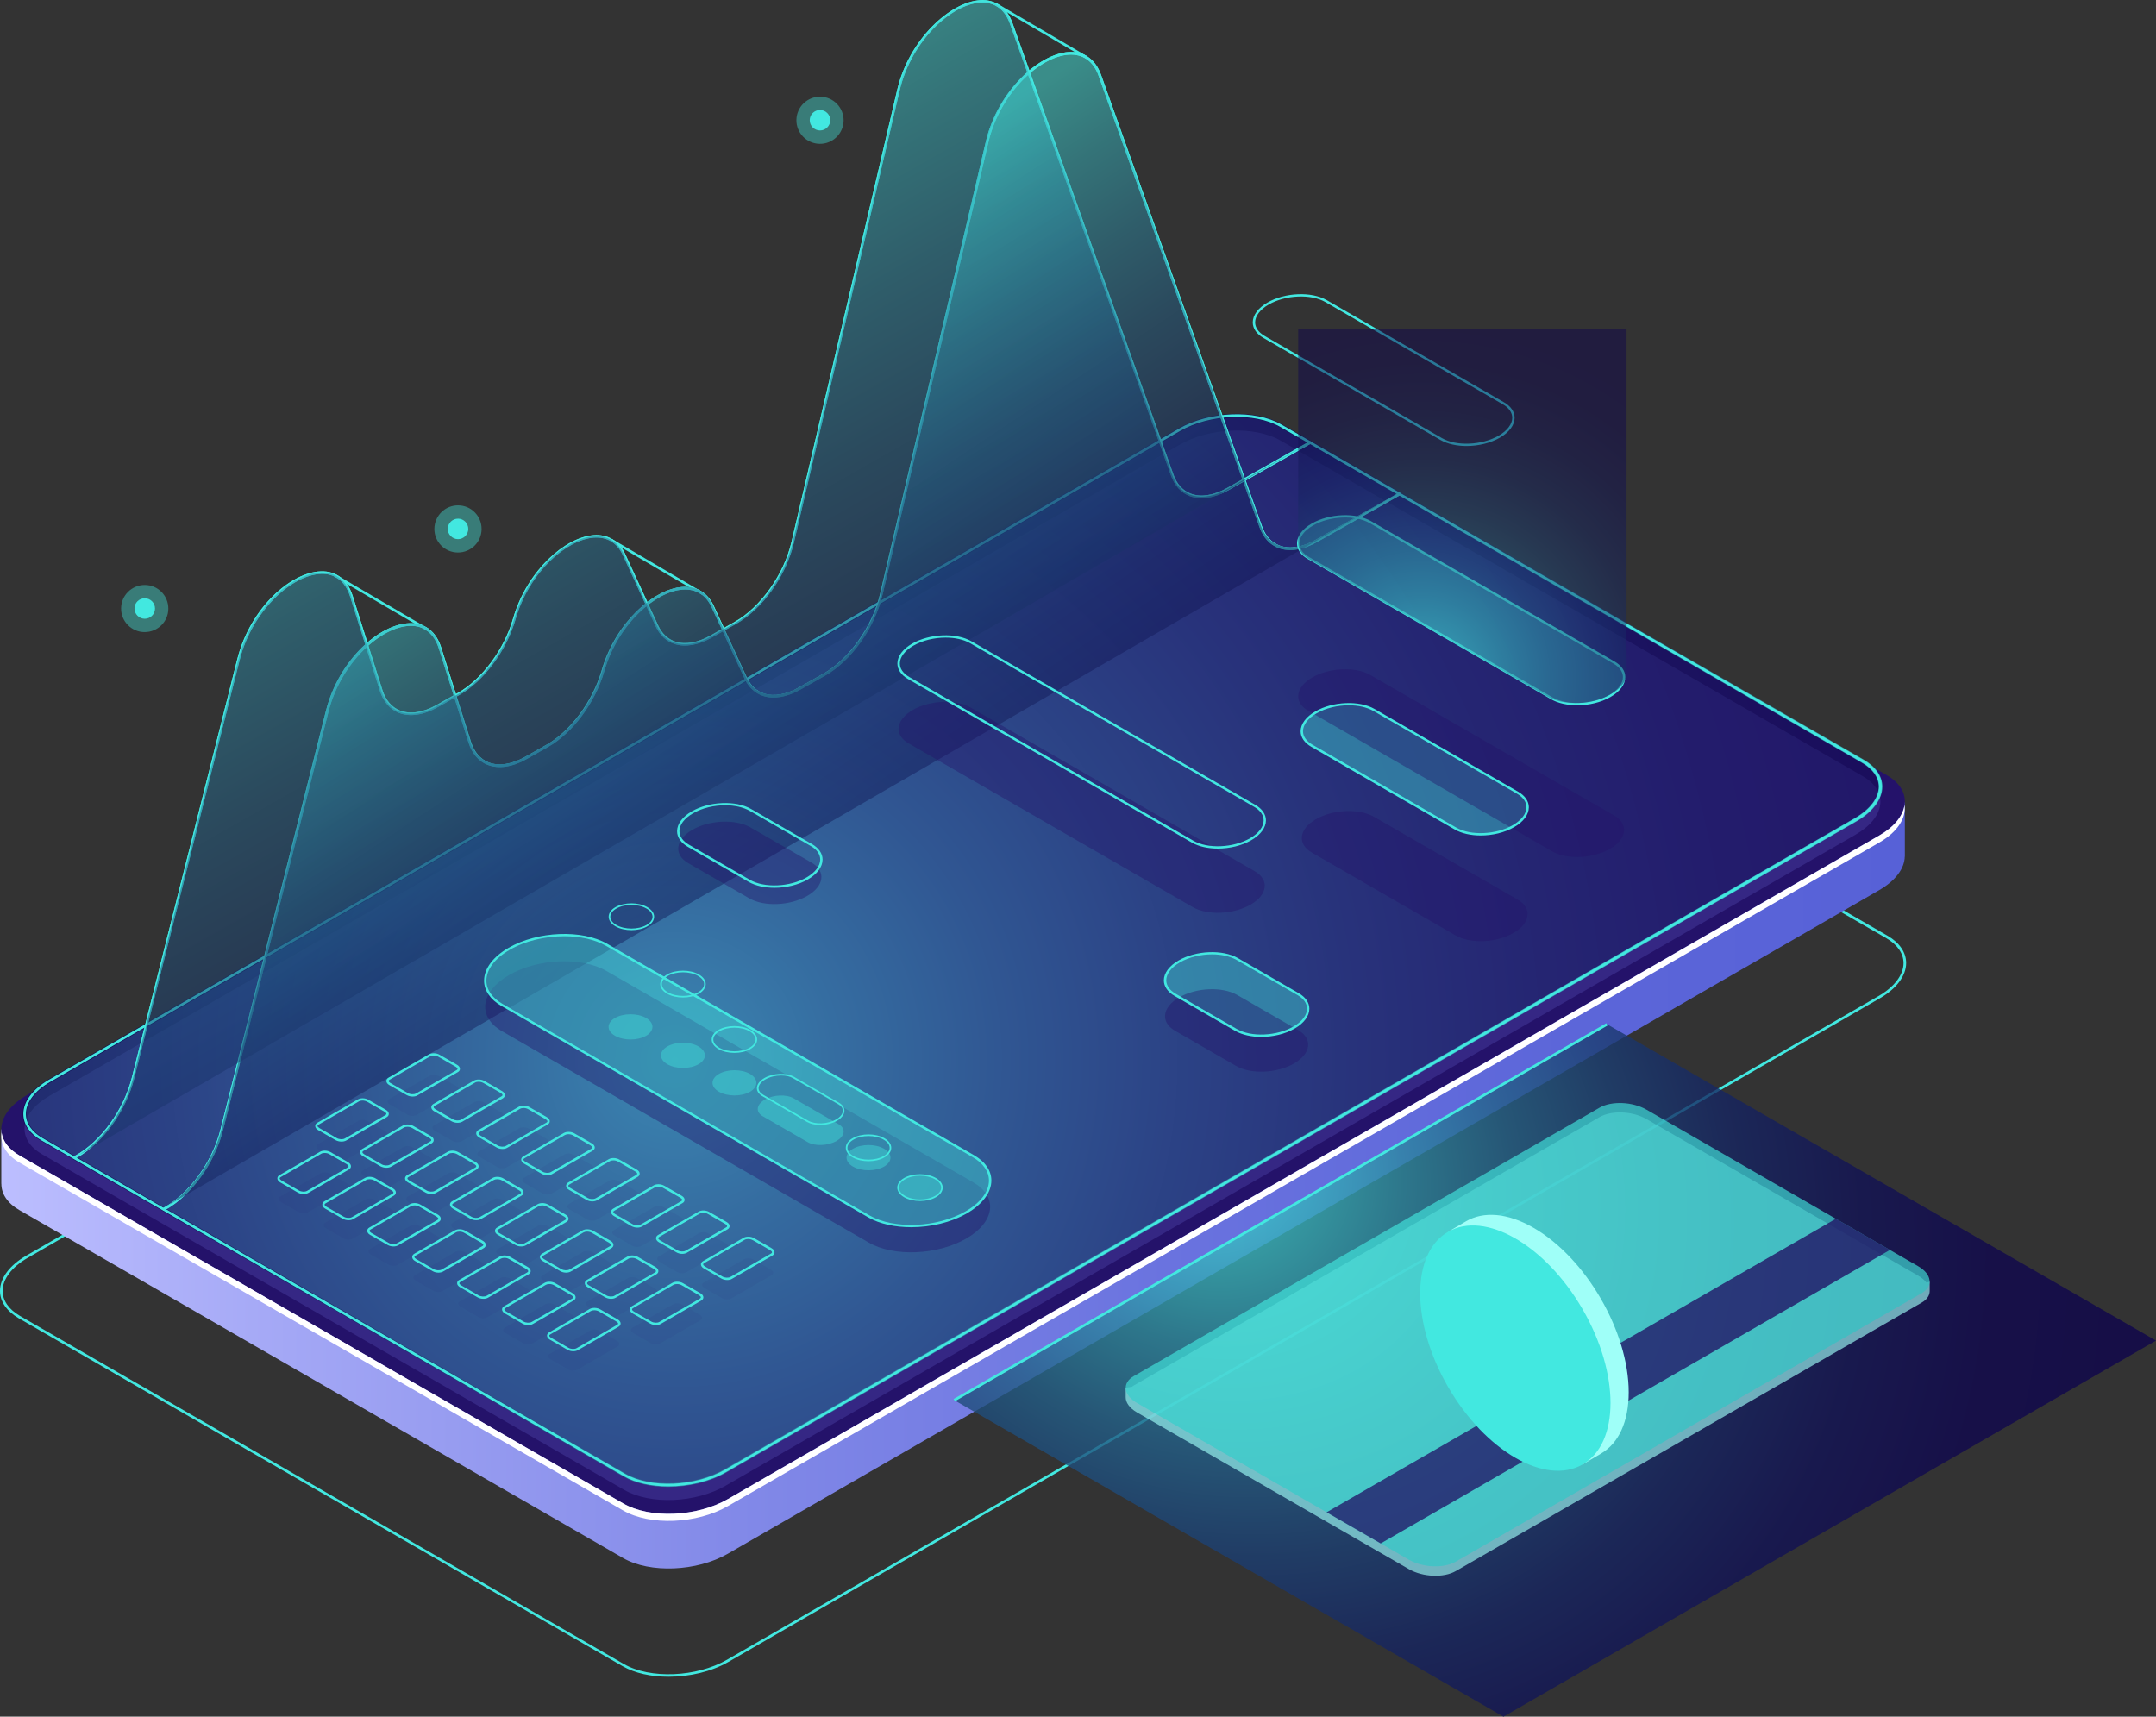 <svg width="373" height="297" viewBox="0 0 373 297" fill="none" xmlns="http://www.w3.org/2000/svg">
<rect x="0" y="0" width="373" height="297" fill="#333333" stroke="none"/>
<path d="M115.673 290.091C112.678 290.091 109.831 289.491 107.698 288.257L3.245 228.073C1.157 226.861 0 225.185 0 223.339C0 221.13 1.656 218.899 4.549 217.234L203.744 102.428C209.167 99.302 217.392 98.973 222.089 101.68L326.531 161.875C328.63 163.087 329.776 164.763 329.776 166.609C329.776 168.818 328.119 171.049 325.226 172.714L126.031 287.52C123.082 289.219 119.281 290.091 115.673 290.091ZM107.913 287.883C112.485 290.522 120.518 290.182 125.804 287.135L324.999 172.329C327.745 170.743 329.322 168.659 329.322 166.621C329.322 164.944 328.244 163.404 326.293 162.283L221.851 102.088C217.279 99.449 209.247 99.789 203.96 102.835L4.776 217.631C2.031 219.216 0.454 221.3 0.454 223.339C0.454 225.015 1.532 226.555 3.472 227.676L107.913 287.883Z" fill="#42E8E0"/>
<path d="M329.56 138.806L314.562 141.388L221.987 88.033C217.347 85.361 209.235 85.689 203.869 88.781L26.751 190.846L0.227 195.41V204.799H0.238C0.227 206.509 1.248 208.152 3.358 209.364L107.8 269.559C112.44 272.231 120.552 271.903 125.918 268.811L325.113 154.004C327.994 152.34 329.492 150.222 329.537 148.194H329.549V138.806H329.56Z" fill="url(#paint0_linear_900_1419)"/>
<path d="M107.8 260.113L3.358 199.907C-1.282 197.234 -0.703 192.557 4.663 189.465L203.858 74.658C209.224 71.566 217.336 71.226 221.976 73.91L326.418 134.106C331.058 136.778 330.479 141.456 325.113 144.548L125.929 259.354C120.563 262.446 112.451 262.786 107.8 260.113Z" fill="#24126A"/>
<path d="M325.124 144.548L125.929 259.354C120.563 262.446 112.451 262.786 107.811 260.102L3.358 199.907C1.497 198.831 0.488 197.438 0.284 195.954C-9.74685e-05 197.879 0.998 199.759 3.358 201.13L107.8 261.325C112.44 263.998 120.552 263.669 125.918 260.577L325.113 145.771C328.323 143.925 329.81 141.501 329.492 139.281C329.22 141.139 327.756 143.03 325.124 144.548Z" fill="white"/>
<path opacity="0.51" d="M108.015 257.78L7.283 199.703C2.791 197.11 3.358 192.591 8.543 189.601L204.039 76.957C209.224 73.967 217.075 73.639 221.567 76.232L322.288 134.298C326.781 136.892 326.213 141.411 321.029 144.401L125.532 257.044C120.359 260.045 112.508 260.362 108.015 257.78Z" fill="#453C9E"/>
<path opacity="0.5" d="M108.015 255.186L7.283 197.121C2.791 194.527 3.358 190.008 8.543 187.018L204.039 74.375C209.224 71.385 217.075 71.056 221.567 73.65L322.288 131.716C326.781 134.309 326.213 138.828 321.029 141.818L125.532 254.462C120.359 257.451 112.508 257.769 108.015 255.186Z" fill="url(#paint1_radial_900_1419)"/>
<path opacity="0.8" d="M115.628 257.248C112.712 257.248 109.933 256.659 107.857 255.469L7.125 197.392C5.06 196.203 3.925 194.55 3.925 192.726C3.925 190.552 5.548 188.366 8.384 186.735L203.881 74.091C209.156 71.056 217.165 70.728 221.738 73.367L322.458 131.433C324.523 132.622 325.657 134.275 325.657 136.099C325.657 138.273 324.035 140.459 321.199 142.101L125.702 254.733C122.832 256.398 119.134 257.248 115.628 257.248ZM108.174 254.903C112.576 257.44 120.291 257.112 125.385 254.178L320.893 141.535C323.513 140.017 325.022 138.047 325.022 136.099C325.022 134.513 324.001 133.063 322.152 131.987L221.431 73.922C217.029 71.385 209.315 71.713 204.221 74.647L8.713 187.29C6.092 188.796 4.583 190.778 4.583 192.726C4.583 194.312 5.604 195.773 7.454 196.837L108.174 254.903Z" fill="url(#paint2_linear_900_1419)"/>
<path d="M115.628 257.146C112.735 257.146 109.967 256.568 107.902 255.379L7.181 197.313C5.151 196.147 4.039 194.516 4.039 192.726C4.039 190.586 5.65 188.434 8.441 186.814L203.937 74.171C209.179 71.147 217.143 70.819 221.692 73.446L322.413 131.512C324.444 132.679 325.555 134.309 325.555 136.099C325.555 138.239 323.944 140.391 321.153 142.011L125.646 254.654C122.787 256.308 119.111 257.146 115.628 257.146ZM108.129 254.994C112.553 257.542 120.313 257.214 125.441 254.269L320.938 141.626C323.593 140.097 325.113 138.081 325.113 136.099C325.113 134.479 324.081 132.996 322.186 131.908L221.465 73.843C217.041 71.294 209.281 71.623 204.153 74.567L8.656 187.199C6.002 188.728 4.481 190.744 4.481 192.726C4.481 194.346 5.514 195.841 7.408 196.917L108.129 254.994Z" fill="#42E8E0"/>
<path d="M13.047 200.405C12.967 200.405 12.888 200.359 12.854 200.292C12.797 200.178 12.831 200.042 12.945 199.986C17.415 197.539 21.385 192.092 22.815 186.418L41.057 114.025C43.304 105.135 50.349 98.996 55.522 98.849C58.154 98.758 60.117 100.276 61.013 103.085L66.164 119.393C66.72 121.138 67.763 122.361 69.193 122.927C70.951 123.618 73.198 123.278 75.535 121.964L79.222 119.88C83.386 117.525 87.22 112.372 88.752 107.06C91.202 98.588 97.884 92.948 102.683 92.586C105.145 92.394 107.108 93.571 108.174 95.882L113.881 108.238C114.527 109.631 115.56 110.594 116.865 111.013C118.578 111.568 120.722 111.182 122.923 109.948L127.143 107.57C131.602 105.055 135.629 99.381 136.934 93.764L155.222 15.55C157.275 6.773 164.434 0.328 169.585 0.034C172.205 -0.125 174.202 1.291 175.166 3.987L203.018 82.121C203.597 83.763 204.652 84.896 206.036 85.417C207.783 86.062 210.007 85.711 212.298 84.42L226.536 76.379C226.65 76.323 226.786 76.357 226.843 76.47C226.899 76.583 226.865 76.719 226.752 76.776L212.514 84.817C210.109 86.176 207.749 86.538 205.877 85.847C204.357 85.281 203.223 84.047 202.587 82.28L174.724 4.111C173.828 1.586 172.035 0.328 169.596 0.453C164.616 0.736 157.661 7.033 155.653 15.618L137.365 93.832C136.004 99.653 131.976 105.316 127.359 107.932L123.138 110.31C120.835 111.613 118.555 112.009 116.717 111.42C115.288 110.956 114.164 109.914 113.461 108.408L107.755 96.052C106.756 93.888 105.009 92.847 102.706 93.016C98.066 93.368 91.565 98.883 89.183 107.173C87.617 112.598 83.703 117.853 79.438 120.254L75.75 122.338C73.3 123.72 70.906 124.071 69.023 123.335C67.457 122.723 66.323 121.398 65.721 119.518L60.571 103.209C59.731 100.57 57.973 99.2 55.522 99.291C50.61 99.438 43.644 105.565 41.477 114.138L23.235 186.531C21.782 192.318 17.721 197.879 13.149 200.382C13.126 200.393 13.092 200.405 13.047 200.405Z" fill="#42E8E0"/>
<path d="M28.385 209.386C28.306 209.386 28.226 209.341 28.192 209.273C28.136 209.16 28.169 209.024 28.283 208.967C32.753 206.521 36.724 201.073 38.153 195.399L56.385 122.995C58.631 114.105 65.676 107.966 70.849 107.819C73.493 107.728 75.455 109.246 76.34 112.055L81.491 128.363C82.047 130.108 83.091 131.331 84.52 131.897C86.278 132.588 88.525 132.248 90.862 130.934L94.549 128.85C98.713 126.495 102.547 121.342 104.079 116.03C106.529 107.559 113.211 101.918 118.01 101.556C120.484 101.363 122.435 102.541 123.501 104.852L129.208 117.208C129.855 118.601 130.887 119.564 132.192 119.983C133.905 120.538 136.049 120.153 138.25 118.918L142.47 116.54C146.929 114.025 150.956 108.351 152.261 102.734L170.549 24.52C172.602 15.743 179.761 9.298 184.912 9.004C185.036 8.993 185.161 8.993 185.286 8.993C187.737 8.993 189.574 10.386 190.493 12.957L218.345 91.091C218.924 92.734 219.979 93.866 221.363 94.387C223.11 95.032 225.334 94.681 227.625 93.39L241.988 85.281C242.09 85.225 242.238 85.259 242.295 85.372C242.351 85.485 242.317 85.621 242.204 85.678L227.841 93.787C225.436 95.146 223.076 95.508 221.204 94.817C219.684 94.251 218.55 93.017 217.914 91.25L190.062 13.115C189.166 10.59 187.385 9.332 184.934 9.457C179.954 9.74 172.999 16.037 170.991 24.622L152.703 102.824C151.342 108.646 147.314 114.309 142.697 116.925L138.477 119.303C136.174 120.606 133.893 121.002 132.067 120.413C130.637 119.949 129.503 118.907 128.811 117.4L123.104 105.044C122.106 102.881 120.359 101.839 118.056 102.009C113.416 102.36 106.915 107.876 104.533 116.166C102.967 121.591 99.053 126.846 94.787 129.247L91.1 131.331C88.65 132.712 86.256 133.064 84.373 132.327C82.807 131.716 81.672 130.391 81.071 128.511L75.921 112.202C75.081 109.563 73.323 108.181 70.872 108.283C65.96 108.431 58.994 114.558 56.827 123.131L38.584 195.524C37.132 201.311 33.071 206.872 28.498 209.375C28.465 209.375 28.419 209.386 28.385 209.386Z" fill="#42E8E0"/>
<path d="M187.941 10.136C187.907 10.136 187.861 10.125 187.827 10.102L172.364 1.042C172.262 0.974 172.217 0.838 172.285 0.736C172.353 0.634 172.489 0.589 172.591 0.657L188.054 9.717C188.156 9.785 188.202 9.921 188.134 10.023C188.1 10.102 188.02 10.136 187.941 10.136Z" fill="#42E8E0"/>
<path d="M121.539 102.926C121.505 102.926 121.459 102.915 121.425 102.892L105.78 93.707C105.678 93.639 105.633 93.503 105.701 93.401C105.769 93.299 105.905 93.266 106.007 93.322L121.652 102.507C121.754 102.575 121.8 102.711 121.732 102.813C121.697 102.881 121.618 102.926 121.539 102.926Z" fill="#42E8E0"/>
<path d="M74.083 109.223C74.049 109.223 74.003 109.212 73.969 109.189L57.666 99.653C57.564 99.597 57.519 99.449 57.587 99.347C57.655 99.246 57.791 99.2 57.893 99.268L74.196 108.804C74.298 108.861 74.344 109.008 74.275 109.11C74.242 109.178 74.162 109.223 74.083 109.223Z" fill="#42E8E0"/>
<path d="M13.047 200.405C12.967 200.405 12.888 200.359 12.854 200.292C12.797 200.178 12.831 200.042 12.945 199.986C17.415 197.539 21.385 192.092 22.815 186.418L41.057 114.025C43.304 105.135 50.349 98.996 55.522 98.849C58.154 98.758 60.117 100.276 61.013 103.085L66.164 119.393C66.72 121.138 67.763 122.361 69.193 122.927C70.951 123.618 73.198 123.278 75.535 121.964L79.222 119.88C83.386 117.525 87.22 112.372 88.752 107.06C91.202 98.588 97.884 92.948 102.683 92.586C105.145 92.394 107.108 93.571 108.174 95.882L113.881 108.238C114.527 109.631 115.56 110.594 116.865 111.013C118.578 111.568 120.722 111.182 122.923 109.948L127.143 107.57C131.602 105.055 135.629 99.381 136.934 93.764L155.222 15.55C157.275 6.773 164.434 0.328 169.585 0.034C172.205 -0.125 174.202 1.291 175.166 3.987L203.018 82.121C203.597 83.763 204.652 84.896 206.036 85.417C207.783 86.062 210.007 85.711 212.298 84.42L226.536 76.379C226.65 76.323 226.786 76.357 226.843 76.47C226.899 76.583 226.865 76.719 226.752 76.776L212.514 84.817C210.109 86.176 207.749 86.538 205.877 85.847C204.357 85.281 203.223 84.047 202.587 82.28L174.724 4.111C173.828 1.586 172.035 0.328 169.596 0.453C164.616 0.736 157.661 7.033 155.653 15.618L137.365 93.832C136.004 99.653 131.976 105.316 127.359 107.932L123.138 110.31C120.835 111.613 118.555 112.009 116.717 111.42C115.288 110.956 114.164 109.914 113.461 108.408L107.755 96.052C106.756 93.888 105.009 92.847 102.706 93.016C98.066 93.368 91.565 98.883 89.183 107.173C87.617 112.598 83.703 117.853 79.438 120.254L75.75 122.338C73.3 123.72 70.906 124.071 69.023 123.335C67.457 122.723 66.323 121.398 65.721 119.518L60.571 103.209C59.731 100.57 57.973 99.2 55.522 99.291C50.61 99.438 43.644 105.565 41.477 114.138L23.235 186.531C21.782 192.318 17.721 197.879 13.149 200.382C13.126 200.393 13.092 200.405 13.047 200.405Z" fill="#42E8E0"/>
<path d="M28.385 209.386C28.306 209.386 28.226 209.341 28.192 209.273C28.136 209.16 28.169 209.024 28.283 208.967C32.753 206.521 36.724 201.073 38.153 195.399L56.385 122.995C58.631 114.105 65.676 107.966 70.849 107.819C73.493 107.728 75.455 109.246 76.34 112.055L81.491 128.363C82.047 130.108 83.091 131.331 84.52 131.897C86.278 132.588 88.525 132.248 90.862 130.934L94.549 128.85C98.713 126.495 102.547 121.342 104.079 116.03C106.529 107.559 113.211 101.918 118.01 101.556C120.484 101.363 122.435 102.541 123.501 104.852L129.208 117.208C129.855 118.601 130.887 119.564 132.192 119.983C133.905 120.538 136.049 120.153 138.25 118.918L142.47 116.54C146.929 114.025 150.956 108.351 152.261 102.734L170.549 24.52C172.602 15.743 179.761 9.298 184.912 9.004C185.036 8.993 185.161 8.993 185.286 8.993C187.737 8.993 189.574 10.386 190.493 12.957L218.345 91.091C218.924 92.734 219.979 93.866 221.363 94.387C223.11 95.032 225.334 94.681 227.625 93.39L241.988 85.281C242.09 85.225 242.238 85.259 242.295 85.372C242.351 85.485 242.317 85.621 242.204 85.678L227.841 93.787C225.436 95.146 223.076 95.508 221.204 94.817C219.684 94.251 218.55 93.017 217.914 91.25L190.062 13.115C189.166 10.59 187.385 9.332 184.934 9.457C179.954 9.74 172.999 16.037 170.991 24.622L152.703 102.824C151.342 108.646 147.314 114.309 142.697 116.925L138.477 119.303C136.174 120.606 133.893 121.002 132.067 120.413C130.637 119.949 129.503 118.907 128.811 117.4L123.104 105.044C122.106 102.881 120.359 101.839 118.056 102.009C113.416 102.36 106.915 107.876 104.533 116.166C102.967 121.591 99.053 126.846 94.787 129.247L91.1 131.331C88.65 132.712 86.256 133.064 84.373 132.327C82.807 131.716 81.672 130.391 81.071 128.511L75.921 112.202C75.081 109.563 73.323 108.181 70.872 108.283C65.96 108.431 58.994 114.558 56.827 123.131L38.584 195.524C37.132 201.311 33.071 206.872 28.498 209.375C28.465 209.375 28.419 209.386 28.385 209.386Z" fill="#42E8E0"/>
<path opacity="0.5" d="M226.639 76.549L212.401 84.59C208.044 87.048 204.187 86.085 202.791 82.166L174.94 4.043C171.763 -4.881 158.365 3.047 155.426 15.572L137.138 93.787C135.799 99.506 131.772 105.18 127.234 107.739L123.014 110.118C118.918 112.428 115.231 111.726 113.654 108.306L107.947 95.95C104.408 88.294 92.337 95.372 88.956 107.094C87.402 112.496 83.567 117.649 79.313 120.05L75.626 122.134C71.156 124.66 67.23 123.573 65.926 119.439L60.775 103.13C57.871 93.922 44.438 101.443 41.25 114.059L23.03 186.463C21.601 192.148 17.551 197.709 13.058 200.178L226.639 76.549Z" fill="url(#paint3_linear_900_1419)"/>
<path opacity="0.5" d="M242.238 85.157L227.728 93.345C223.371 95.803 219.514 94.84 218.118 90.921L190.278 12.798C187.101 3.874 173.703 11.801 170.765 24.327L152.476 102.541C151.138 108.261 147.11 113.935 142.572 116.494L138.352 118.873C134.256 121.183 130.569 120.481 128.992 117.061L123.286 104.705C119.746 97.049 107.675 104.127 104.294 115.849C102.74 121.251 98.906 126.404 94.651 128.805L90.964 130.889C86.494 133.415 82.569 132.327 81.264 128.194L76.125 111.896C73.221 102.689 59.788 110.209 56.6 122.825L38.357 195.218C36.928 200.903 32.878 206.464 28.385 208.933L242.238 85.157Z" fill="url(#paint4_linear_900_1419)"/>
<path opacity="0.4" d="M75.149 91.476C75.126 93.73 76.942 95.576 79.199 95.587C81.457 95.61 83.306 93.798 83.317 91.544C83.34 89.29 81.525 87.444 79.267 87.433C77.021 87.41 75.172 89.222 75.149 91.476Z" fill="#42E8E0"/>
<path d="M77.463 91.487C77.452 92.461 78.246 93.266 79.222 93.277C80.198 93.288 81.003 92.495 81.014 91.521C81.026 90.547 80.232 89.743 79.256 89.732C78.269 89.732 77.475 90.513 77.463 91.487Z" fill="#42E8E0"/>
<path opacity="0.4" d="M145.923 21.275C146.182 19.038 144.575 17.015 142.334 16.757C140.093 16.499 138.067 18.103 137.809 20.34C137.55 22.577 139.157 24.599 141.397 24.858C143.638 25.116 145.664 23.512 145.923 21.275Z" fill="#42E8E0"/>
<path d="M140.088 20.783C140.076 21.757 140.871 22.561 141.846 22.572C142.822 22.584 143.627 21.791 143.639 20.817C143.65 19.843 142.856 19.039 141.88 19.027C140.893 19.027 140.099 19.809 140.088 20.783Z" fill="#42E8E0"/>
<path opacity="0.4" d="M20.954 105.248C20.931 107.502 22.747 109.348 25.004 109.359C27.262 109.37 29.111 107.57 29.123 105.316C29.145 103.062 27.33 101.216 25.072 101.205C22.815 101.193 20.965 102.994 20.954 105.248Z" fill="#42E8E0"/>
<path d="M23.269 105.259C23.257 106.233 24.051 107.037 25.027 107.049C26.003 107.06 26.808 106.267 26.82 105.293C26.831 104.319 26.037 103.515 25.061 103.504C24.074 103.504 23.269 104.285 23.269 105.259Z" fill="#42E8E0"/>
<path opacity="0.8" d="M260.106 297L165.126 242.264L278.02 177.199L373 231.935L260.106 297Z" fill="url(#paint5_radial_900_1419)"/>
<path d="M277.895 177.024L164.982 242.037L165.209 242.43L278.121 177.417L277.895 177.024Z" fill="#42E8E0"/>
<g opacity="0.4">
<g opacity="0.4">
<path opacity="0.4" d="M72.086 192.896L79.086 188.864C79.494 188.626 79.449 188.207 78.972 187.935L75.943 186.191C75.467 185.92 74.741 185.886 74.332 186.123L67.332 190.155C66.924 190.393 66.969 190.812 67.446 191.084L70.475 192.828C70.951 193.111 71.666 193.134 72.086 192.896Z" fill="#24126A"/>
<path opacity="0.4" d="M79.857 197.438L86.857 193.406C87.266 193.168 87.22 192.749 86.744 192.477L83.715 190.733C83.238 190.461 82.512 190.427 82.104 190.665L75.104 194.697C74.695 194.935 74.741 195.354 75.217 195.625L78.246 197.37C78.723 197.641 79.449 197.675 79.857 197.438Z" fill="#24126A"/>
<path opacity="0.4" d="M87.629 201.968L94.629 197.936C95.037 197.698 94.992 197.279 94.515 197.007L91.486 195.263C91.009 194.991 90.283 194.957 89.875 195.195L82.875 199.227C82.467 199.465 82.512 199.884 82.989 200.156L86.018 201.9C86.494 202.183 87.22 202.206 87.629 201.968Z" fill="#24126A"/>
<path opacity="0.4" d="M95.411 206.509L102.411 202.477C102.82 202.24 102.774 201.821 102.298 201.549L99.269 199.805C98.792 199.533 98.066 199.499 97.658 199.737L90.658 203.769C90.249 204.006 90.295 204.425 90.771 204.697L93.8 206.441C94.277 206.713 94.992 206.747 95.411 206.509Z" fill="#24126A"/>
<path opacity="0.4" d="M103.183 211.04L110.182 207.008C110.591 206.77 110.545 206.351 110.069 206.079L107.04 204.335C106.563 204.063 105.837 204.029 105.429 204.267L98.429 208.299C98.021 208.537 98.066 208.956 98.543 209.228L101.572 210.972C102.048 211.243 102.763 211.277 103.183 211.04Z" fill="#24126A"/>
<path opacity="0.4" d="M110.954 215.57L117.954 211.538C118.362 211.3 118.317 210.881 117.84 210.609L114.811 208.865C114.335 208.593 113.609 208.559 113.2 208.797L106.2 212.829C105.792 213.067 105.837 213.486 106.314 213.758L109.343 215.502C109.819 215.785 110.546 215.808 110.954 215.57Z" fill="#24126A"/>
<path opacity="0.4" d="M118.725 220.111L125.725 216.079C126.133 215.842 126.088 215.423 125.612 215.151L122.582 213.407C122.106 213.135 121.38 213.101 120.971 213.339L113.972 217.371C113.563 217.608 113.609 218.027 114.085 218.299L117.114 220.043C117.591 220.315 118.317 220.349 118.725 220.111Z" fill="#24126A"/>
<path opacity="0.4" d="M126.508 224.642L133.508 220.61C133.916 220.372 133.871 219.953 133.394 219.681L130.365 217.937C129.889 217.665 129.163 217.631 128.754 217.869L121.754 221.901C121.346 222.139 121.391 222.558 121.868 222.83L124.897 224.574C125.373 224.857 126.088 224.88 126.508 224.642Z" fill="#24126A"/>
</g>
<g opacity="0.4">
<path opacity="0.4" d="M59.777 200.688L66.776 196.656C67.185 196.418 67.14 195.999 66.663 195.727L63.634 193.983C63.157 193.712 62.431 193.678 62.023 193.915L55.023 197.947C54.615 198.185 54.66 198.604 55.137 198.876L58.166 200.62C58.631 200.892 59.357 200.926 59.777 200.688Z" fill="#24126A"/>
<path opacity="0.4" d="M67.548 205.218L74.548 201.186C74.956 200.949 74.911 200.53 74.434 200.258L71.405 198.514C70.929 198.242 70.203 198.208 69.794 198.446L62.794 202.478C62.386 202.715 62.431 203.134 62.908 203.406L65.937 205.15C66.413 205.434 67.128 205.456 67.548 205.218Z" fill="#24126A"/>
<path opacity="0.4" d="M75.319 209.76L82.319 205.728C82.728 205.49 82.682 205.071 82.206 204.799L79.177 203.055C78.7 202.783 77.974 202.749 77.566 202.987L70.566 207.019C70.157 207.257 70.203 207.676 70.679 207.948L73.708 209.692C74.185 209.964 74.911 209.998 75.319 209.76Z" fill="#24126A"/>
<path opacity="0.4" d="M83.091 214.29L90.091 210.258C90.499 210.02 90.454 209.601 89.977 209.33L86.948 207.585C86.472 207.314 85.745 207.28 85.337 207.517L78.337 211.549C77.929 211.787 77.974 212.206 78.451 212.478L81.48 214.222C81.956 214.505 82.682 214.528 83.091 214.29Z" fill="#24126A"/>
<path opacity="0.4" d="M90.873 218.832L97.873 214.8C98.281 214.562 98.236 214.143 97.76 213.871L94.731 212.127C94.254 211.855 93.528 211.821 93.12 212.059L86.12 216.091C85.711 216.329 85.757 216.748 86.233 217.019L89.262 218.764C89.739 219.035 90.454 219.069 90.873 218.832Z" fill="#24126A"/>
<path opacity="0.4" d="M98.645 223.362L105.644 219.33C106.053 219.092 106.007 218.673 105.531 218.401L102.502 216.657C102.025 216.385 101.299 216.351 100.891 216.589L93.891 220.621C93.483 220.859 93.528 221.278 94.004 221.55L97.034 223.294C97.51 223.566 98.225 223.6 98.645 223.362Z" fill="#24126A"/>
<path opacity="0.4" d="M106.416 227.892L113.416 223.86C113.824 223.622 113.779 223.203 113.302 222.931L110.273 221.187C109.797 220.915 109.071 220.881 108.662 221.119L101.662 225.151C101.254 225.389 101.299 225.808 101.776 226.08L104.805 227.824C105.281 228.107 106.007 228.13 106.416 227.892Z" fill="#24126A"/>
<path opacity="0.4" d="M114.187 232.434L121.187 228.402C121.595 228.164 121.55 227.745 121.074 227.473L118.045 225.729C117.568 225.457 116.842 225.423 116.434 225.661L109.434 229.693C109.025 229.931 109.071 230.35 109.547 230.622L112.576 232.366C113.053 232.638 113.779 232.671 114.187 232.434Z" fill="#24126A"/>
</g>
<g opacity="0.4">
<path opacity="0.4" d="M53.231 209.76L60.23 205.728C60.639 205.49 60.594 205.071 60.117 204.799L57.088 203.055C56.611 202.783 55.885 202.749 55.477 202.987L48.477 207.019C48.069 207.257 48.114 207.676 48.591 207.948L51.62 209.692C52.096 209.964 52.811 209.998 53.231 209.76Z" fill="#24126A"/>
<path opacity="0.4" d="M61.002 214.29L68.002 210.258C68.41 210.02 68.365 209.601 67.888 209.33L64.859 207.585C64.383 207.314 63.657 207.28 63.248 207.517L56.248 211.549C55.84 211.787 55.885 212.206 56.362 212.478L59.391 214.222C59.867 214.505 60.593 214.528 61.002 214.29Z" fill="#24126A"/>
<path opacity="0.4" d="M68.773 218.832L75.773 214.8C76.181 214.562 76.136 214.143 75.66 213.871L72.631 212.127C72.154 211.855 71.428 211.821 71.02 212.059L64.02 216.091C63.611 216.329 63.657 216.748 64.133 217.019L67.162 218.764C67.639 219.035 68.365 219.069 68.773 218.832Z" fill="#24126A"/>
<path opacity="0.4" d="M76.556 223.362L83.556 219.33C83.964 219.092 83.919 218.673 83.442 218.401L80.413 216.657C79.937 216.385 79.211 216.351 78.802 216.589L71.802 220.621C71.394 220.859 71.439 221.278 71.916 221.55L74.945 223.294C75.41 223.566 76.136 223.6 76.556 223.362Z" fill="#24126A"/>
<path opacity="0.4" d="M84.327 227.892L91.327 223.86C91.736 223.622 91.69 223.203 91.214 222.932L88.184 221.187C87.708 220.916 86.982 220.882 86.573 221.119L79.574 225.151C79.165 225.389 79.211 225.808 79.687 226.08L82.716 227.824C83.193 228.107 83.907 228.13 84.327 227.892Z" fill="#24126A"/>
<path opacity="0.4" d="M92.099 232.434L99.098 228.402C99.507 228.164 99.462 227.745 98.985 227.473L95.956 225.729C95.479 225.457 94.753 225.423 94.345 225.661L87.345 229.693C86.937 229.931 86.982 230.35 87.459 230.622L90.488 232.366C90.964 232.638 91.69 232.672 92.099 232.434Z" fill="#24126A"/>
<path opacity="0.4" d="M99.87 236.964L106.87 232.932C107.278 232.694 107.233 232.275 106.756 232.003L103.727 230.259C103.251 229.987 102.525 229.953 102.116 230.191L95.116 234.223C94.708 234.461 94.753 234.88 95.23 235.152L98.259 236.896C98.735 237.179 99.461 237.202 99.87 236.964Z" fill="#24126A"/>
</g>
</g>
<path d="M71.383 189.714C71.031 189.714 70.668 189.623 70.373 189.465L67.344 187.721C67.026 187.539 66.845 187.279 66.845 187.018C66.845 186.781 66.981 186.577 67.23 186.441L74.23 182.409C74.707 182.137 75.501 182.16 76.045 182.477L79.075 184.221C79.392 184.402 79.574 184.663 79.574 184.923C79.574 185.161 79.438 185.365 79.188 185.501L72.188 189.533C71.972 189.657 71.678 189.714 71.383 189.714ZM75.013 182.624C74.786 182.624 74.57 182.669 74.423 182.76L67.423 186.792C67.355 186.826 67.242 186.905 67.242 187.018C67.242 187.132 67.355 187.256 67.537 187.369L70.566 189.114C70.974 189.351 71.621 189.385 71.972 189.182L78.972 185.15C79.04 185.116 79.154 185.036 79.154 184.923C79.154 184.81 79.04 184.685 78.859 184.572L75.83 182.828C75.603 182.692 75.297 182.624 75.013 182.624Z" fill="#42E8E0"/>
<path d="M79.154 194.255C78.802 194.255 78.439 194.165 78.144 194.006L75.115 192.262C74.797 192.081 74.616 191.82 74.616 191.56C74.616 191.322 74.752 191.118 75.002 190.982L82.001 186.95C82.478 186.679 83.272 186.701 83.817 187.018L86.846 188.762C87.163 188.944 87.345 189.204 87.345 189.465C87.345 189.702 87.209 189.906 86.959 190.042L79.96 194.074C79.744 194.187 79.46 194.255 79.154 194.255ZM82.796 187.154C82.569 187.154 82.353 187.2 82.206 187.29L75.206 191.322C75.138 191.356 75.024 191.435 75.024 191.549C75.024 191.662 75.138 191.786 75.319 191.9L78.349 193.644C78.757 193.882 79.404 193.916 79.755 193.712L86.755 189.68C86.823 189.646 86.937 189.567 86.937 189.453C86.937 189.34 86.823 189.215 86.642 189.102L83.612 187.358C83.374 187.222 83.068 187.154 82.796 187.154Z" fill="#42E8E0"/>
<path d="M86.925 198.786C86.573 198.786 86.21 198.695 85.915 198.525L82.886 196.781C82.569 196.6 82.387 196.339 82.387 196.079C82.387 195.841 82.523 195.637 82.773 195.501L89.773 191.469C90.249 191.198 91.055 191.22 91.588 191.537L94.617 193.282C94.935 193.463 95.116 193.723 95.116 193.984C95.116 194.222 94.98 194.425 94.731 194.561L87.731 198.593C87.515 198.729 87.231 198.786 86.925 198.786ZM90.567 191.696C90.34 191.696 90.124 191.741 89.977 191.832L82.977 195.864C82.909 195.898 82.796 195.977 82.796 196.09C82.796 196.203 82.909 196.328 83.091 196.441L86.12 198.185C86.528 198.423 87.175 198.457 87.526 198.253L94.526 194.222C94.594 194.188 94.708 194.108 94.708 193.995C94.708 193.882 94.594 193.757 94.413 193.644L91.384 191.9C91.145 191.753 90.851 191.696 90.567 191.696Z" fill="#42E8E0"/>
<path d="M94.708 203.327C94.356 203.327 93.993 203.237 93.698 203.067L90.669 201.323C90.351 201.141 90.17 200.881 90.17 200.62C90.17 200.383 90.306 200.179 90.556 200.043L97.555 196.011C98.032 195.739 98.826 195.762 99.371 196.079L102.4 197.823C102.717 198.004 102.899 198.265 102.899 198.525C102.899 198.763 102.763 198.967 102.513 199.103L95.513 203.135C95.287 203.259 95.003 203.327 94.708 203.327ZM98.338 196.226C98.111 196.226 97.896 196.271 97.737 196.362L90.737 200.394C90.669 200.428 90.556 200.507 90.556 200.62C90.556 200.734 90.669 200.858 90.851 200.971L93.88 202.716C94.288 202.953 94.935 202.987 95.287 202.784L102.286 198.752C102.354 198.718 102.468 198.638 102.468 198.525C102.468 198.412 102.354 198.287 102.173 198.174L99.144 196.43C98.928 196.294 98.622 196.226 98.338 196.226Z" fill="#42E8E0"/>
<path d="M102.479 207.857C102.127 207.857 101.764 207.767 101.469 207.597L98.44 205.853C98.123 205.672 97.941 205.411 97.941 205.151C97.941 204.913 98.077 204.709 98.327 204.573L105.327 200.541C105.803 200.269 106.597 200.292 107.142 200.609L110.171 202.353C110.489 202.534 110.67 202.795 110.67 203.055C110.67 203.293 110.534 203.497 110.284 203.633L103.285 207.665C103.069 207.79 102.774 207.857 102.479 207.857ZM106.11 200.756C105.883 200.756 105.667 200.802 105.508 200.892L98.508 204.924C98.44 204.958 98.327 205.037 98.327 205.151C98.327 205.264 98.44 205.388 98.622 205.502L101.651 207.246C102.059 207.484 102.706 207.518 103.058 207.314L110.058 203.282C110.126 203.248 110.239 203.169 110.239 203.055C110.239 202.942 110.126 202.818 109.944 202.704L106.915 200.96C106.699 200.824 106.393 200.756 106.11 200.756Z" fill="#42E8E0"/>
<path d="M110.251 212.387C109.899 212.387 109.536 212.297 109.241 212.127L106.212 210.383C105.894 210.201 105.713 209.941 105.713 209.68C105.713 209.443 105.849 209.239 106.098 209.103L113.098 205.071C113.575 204.799 114.369 204.822 114.913 205.139L117.942 206.883C118.26 207.064 118.442 207.325 118.442 207.585C118.442 207.823 118.305 208.027 118.056 208.163L111.056 212.195C110.84 212.331 110.557 212.387 110.251 212.387ZM113.892 205.297C113.665 205.297 113.45 205.343 113.291 205.433L106.291 209.465C106.223 209.499 106.11 209.579 106.11 209.692C106.11 209.805 106.223 209.93 106.405 210.043L109.434 211.787C109.842 212.025 110.489 212.059 110.84 211.855L117.84 207.823C117.908 207.789 118.022 207.71 118.022 207.597C118.022 207.483 117.908 207.359 117.727 207.245L114.698 205.501C114.471 205.365 114.176 205.297 113.892 205.297Z" fill="#42E8E0"/>
<path d="M118.033 216.929C117.681 216.929 117.307 216.838 117.023 216.668L113.994 214.924C113.677 214.743 113.495 214.482 113.495 214.222C113.495 213.984 113.631 213.78 113.881 213.644L120.881 209.612C121.357 209.341 122.151 209.363 122.696 209.68L125.725 211.425C126.043 211.606 126.224 211.866 126.224 212.127C126.224 212.365 126.088 212.568 125.838 212.704L118.839 216.736C118.612 216.861 118.328 216.929 118.033 216.929ZM121.663 209.828C121.437 209.828 121.221 209.873 121.062 209.964L114.062 213.995C113.994 214.029 113.881 214.109 113.881 214.222C113.881 214.335 113.994 214.46 114.176 214.573L117.205 216.317C117.613 216.555 118.26 216.589 118.612 216.385L125.612 212.353C125.68 212.319 125.793 212.24 125.793 212.127C125.793 212.014 125.68 211.889 125.498 211.776L122.469 210.032C122.242 209.896 121.947 209.828 121.663 209.828Z" fill="#42E8E0"/>
<path d="M125.804 221.459C125.453 221.459 125.09 221.368 124.795 221.199L121.766 219.454C121.448 219.273 121.266 219.013 121.266 218.752C121.266 218.514 121.403 218.311 121.652 218.175L128.652 214.143C129.129 213.871 129.923 213.894 130.467 214.211L133.496 215.955C133.814 216.136 133.996 216.397 133.996 216.657C133.996 216.895 133.859 217.099 133.61 217.235L126.61 221.266C126.383 221.402 126.099 221.459 125.804 221.459ZM129.435 214.358C129.208 214.358 128.992 214.403 128.834 214.494L121.834 218.526C121.766 218.56 121.652 218.639 121.652 218.752C121.652 218.865 121.766 218.99 121.947 219.103L124.976 220.847C125.385 221.085 126.031 221.119 126.383 220.915L133.383 216.884C133.451 216.85 133.564 216.77 133.564 216.657C133.564 216.544 133.451 216.419 133.269 216.306L130.24 214.562C130.025 214.437 129.718 214.358 129.435 214.358Z" fill="#42E8E0"/>
<path d="M59.073 197.506C58.722 197.506 58.358 197.415 58.064 197.257L55.035 195.513C54.717 195.331 54.535 195.071 54.535 194.81C54.535 194.572 54.671 194.369 54.921 194.233L61.921 190.201C62.397 189.929 63.191 189.952 63.736 190.269L66.765 192.013C67.083 192.194 67.264 192.455 67.264 192.715C67.264 192.953 67.128 193.157 66.879 193.293L59.879 197.325C59.652 197.449 59.368 197.506 59.073 197.506ZM62.704 190.405C62.477 190.405 62.261 190.45 62.114 190.541L55.114 194.573C55.046 194.606 54.932 194.686 54.932 194.799C54.932 194.912 55.046 195.037 55.227 195.15L58.256 196.894C58.665 197.132 59.312 197.166 59.663 196.962L66.663 192.93C66.731 192.896 66.845 192.817 66.845 192.704C66.845 192.591 66.731 192.466 66.55 192.353L63.52 190.609C63.282 190.473 62.987 190.405 62.704 190.405Z" fill="#42E8E0"/>
<path d="M66.844 202.036C66.493 202.036 66.13 201.945 65.835 201.787L62.806 200.043C62.488 199.862 62.306 199.601 62.306 199.341C62.306 199.103 62.443 198.899 62.692 198.763L69.692 194.731C70.169 194.459 70.963 194.482 71.507 194.799L74.536 196.543C74.854 196.724 75.036 196.985 75.036 197.245C75.036 197.483 74.899 197.687 74.65 197.823L67.65 201.855C67.434 201.979 67.139 202.036 66.844 202.036ZM70.475 194.946C70.248 194.946 70.032 194.992 69.885 195.082L62.885 199.114C62.817 199.148 62.704 199.227 62.704 199.341C62.704 199.454 62.817 199.578 62.999 199.692L66.028 201.436C66.436 201.674 67.083 201.708 67.434 201.504L74.434 197.472C74.502 197.438 74.616 197.359 74.616 197.245C74.616 197.132 74.502 197.008 74.321 196.894L71.292 195.15C71.065 195.014 70.758 194.946 70.475 194.946Z" fill="#42E8E0"/>
<path d="M74.616 206.578C74.264 206.578 73.901 206.487 73.606 206.317L70.577 204.573C70.259 204.392 70.078 204.131 70.078 203.871C70.078 203.633 70.214 203.429 70.464 203.293L77.463 199.261C77.94 198.99 78.734 199.012 79.279 199.329L82.308 201.073C82.625 201.255 82.807 201.515 82.807 201.776C82.807 202.014 82.671 202.217 82.421 202.353L75.421 206.385C75.206 206.51 74.911 206.578 74.616 206.578ZM78.258 199.477C78.031 199.477 77.815 199.522 77.668 199.613L70.668 203.644C70.6 203.678 70.486 203.758 70.486 203.871C70.486 203.984 70.6 204.109 70.781 204.222L73.81 205.966C74.219 206.204 74.865 206.238 75.217 206.034L82.217 202.002C82.285 201.968 82.398 201.889 82.398 201.776C82.398 201.662 82.285 201.538 82.104 201.425L79.074 199.68C78.836 199.545 78.53 199.477 78.258 199.477Z" fill="#42E8E0"/>
<path d="M82.387 211.108C82.035 211.108 81.672 211.017 81.377 210.847L78.348 209.103C78.031 208.922 77.849 208.662 77.849 208.401C77.849 208.163 77.985 207.959 78.235 207.824L85.235 203.792C85.711 203.52 86.505 203.543 87.05 203.86L90.079 205.604C90.397 205.785 90.578 206.045 90.578 206.306C90.578 206.544 90.442 206.748 90.193 206.884L83.193 210.915C82.977 211.051 82.694 211.108 82.387 211.108ZM86.029 204.018C85.802 204.018 85.587 204.063 85.428 204.154L78.428 208.186C78.36 208.22 78.246 208.299 78.246 208.413C78.246 208.526 78.36 208.65 78.541 208.764L81.57 210.508C81.979 210.746 82.626 210.78 82.977 210.576L89.977 206.544C90.045 206.51 90.159 206.431 90.159 206.317C90.159 206.204 90.045 206.079 89.864 205.966L86.835 204.222C86.608 204.086 86.313 204.018 86.029 204.018Z" fill="#42E8E0"/>
<path d="M90.17 215.649C89.818 215.649 89.455 215.559 89.16 215.389L86.131 213.645C85.813 213.464 85.632 213.203 85.632 212.943C85.632 212.705 85.768 212.501 86.018 212.365L93.017 208.333C93.494 208.061 94.288 208.084 94.833 208.401L97.862 210.145C98.179 210.326 98.361 210.587 98.361 210.847C98.361 211.085 98.225 211.289 97.975 211.425L90.975 215.457C90.748 215.582 90.465 215.649 90.17 215.649ZM93.8 208.548C93.573 208.548 93.358 208.594 93.199 208.684L86.199 212.716C86.131 212.75 86.018 212.829 86.018 212.943C86.018 213.056 86.131 213.181 86.312 213.294L89.342 215.038C89.75 215.276 90.397 215.31 90.748 215.106L97.748 211.074C97.816 211.04 97.93 210.961 97.93 210.847C97.93 210.734 97.816 210.61 97.635 210.496L94.606 208.752C94.379 208.616 94.084 208.548 93.8 208.548Z" fill="#42E8E0"/>
<path d="M97.941 220.179C97.59 220.179 97.227 220.089 96.931 219.919L93.902 218.175C93.585 217.993 93.403 217.733 93.403 217.472C93.403 217.235 93.539 217.031 93.789 216.895L100.789 212.863C101.265 212.591 102.059 212.614 102.604 212.931L105.633 214.675C105.951 214.856 106.132 215.117 106.132 215.377C106.132 215.615 105.996 215.819 105.747 215.955L98.747 219.987C98.531 220.111 98.236 220.179 97.941 220.179ZM101.572 213.078C101.345 213.078 101.129 213.123 100.97 213.214L93.97 217.246C93.902 217.28 93.789 217.359 93.789 217.472C93.789 217.586 93.902 217.71 94.084 217.824L97.113 219.568C97.521 219.806 98.168 219.839 98.52 219.636L105.52 215.604C105.588 215.57 105.701 215.491 105.701 215.377C105.701 215.264 105.588 215.139 105.406 215.026L102.377 213.282C102.162 213.146 101.855 213.078 101.572 213.078Z" fill="#42E8E0"/>
<path d="M105.712 224.71C105.361 224.71 104.998 224.619 104.703 224.449L101.674 222.705C101.356 222.524 101.174 222.263 101.174 222.003C101.174 221.765 101.311 221.561 101.56 221.425L108.56 217.393C109.036 217.121 109.831 217.144 110.375 217.461L113.404 219.205C113.722 219.387 113.903 219.647 113.903 219.908C113.903 220.145 113.767 220.349 113.518 220.485L106.518 224.517C106.302 224.653 106.019 224.71 105.712 224.71ZM109.354 217.62C109.127 217.62 108.912 217.665 108.753 217.756L101.753 221.788C101.685 221.822 101.572 221.901 101.572 222.014C101.572 222.127 101.685 222.252 101.866 222.365L104.896 224.109C105.304 224.347 105.951 224.381 106.302 224.177L113.302 220.145C113.37 220.111 113.484 220.032 113.484 219.919C113.484 219.806 113.37 219.681 113.189 219.568L110.16 217.824C109.933 217.688 109.638 217.62 109.354 217.62Z" fill="#42E8E0"/>
<path d="M113.495 229.251C113.143 229.251 112.78 229.16 112.485 228.991L109.456 227.246C109.139 227.065 108.957 226.805 108.957 226.544C108.957 226.306 109.093 226.103 109.343 225.967L116.343 221.935C116.819 221.663 117.613 221.686 118.158 222.003L121.187 223.747C121.505 223.928 121.686 224.189 121.686 224.449C121.686 224.687 121.55 224.891 121.3 225.027L114.301 229.058C114.074 229.183 113.79 229.251 113.495 229.251ZM117.126 222.15C116.899 222.15 116.683 222.195 116.524 222.286L109.524 226.318C109.456 226.352 109.343 226.431 109.343 226.544C109.343 226.657 109.456 226.782 109.638 226.895L112.667 228.639C113.075 228.877 113.722 228.911 114.074 228.707L121.074 224.676C121.142 224.642 121.255 224.562 121.255 224.449C121.255 224.336 121.142 224.211 120.96 224.098L117.931 222.354C117.704 222.218 117.409 222.15 117.126 222.15Z" fill="#42E8E0"/>
<path d="M52.527 206.578C52.176 206.578 51.812 206.487 51.517 206.317L48.488 204.573C48.171 204.392 47.989 204.131 47.989 203.871C47.989 203.633 48.125 203.429 48.375 203.293L55.375 199.261C55.851 198.99 56.645 199.012 57.19 199.329L60.219 201.073C60.537 201.255 60.718 201.515 60.718 201.776C60.718 202.014 60.582 202.217 60.333 202.353L53.333 206.385C53.106 206.51 52.822 206.578 52.527 206.578ZM56.158 199.477C55.931 199.477 55.715 199.522 55.568 199.613L48.568 203.644C48.5 203.678 48.386 203.758 48.386 203.871C48.386 203.984 48.5 204.109 48.681 204.222L51.71 205.966C52.119 206.204 52.766 206.238 53.117 206.034L60.117 202.002C60.185 201.968 60.299 201.889 60.299 201.776C60.299 201.662 60.185 201.538 60.004 201.425L56.974 199.68C56.748 199.545 56.441 199.477 56.158 199.477Z" fill="#42E8E0"/>
<path d="M60.299 211.108C59.947 211.108 59.584 211.018 59.289 210.848L56.26 209.104C55.942 208.922 55.761 208.662 55.761 208.401C55.761 208.164 55.897 207.96 56.146 207.824L63.146 203.792C63.623 203.509 64.417 203.543 64.961 203.86L67.99 205.604C68.308 205.785 68.49 206.046 68.49 206.306C68.49 206.544 68.353 206.748 68.104 206.884L61.104 210.916C60.889 211.052 60.594 211.108 60.299 211.108ZM63.94 204.018C63.713 204.018 63.498 204.064 63.339 204.154L56.339 208.186C56.271 208.22 56.158 208.299 56.158 208.413C56.158 208.526 56.271 208.651 56.453 208.764L59.482 210.508C59.89 210.746 60.537 210.78 60.889 210.576L67.888 206.544C67.957 206.51 68.07 206.431 68.07 206.317C68.07 206.204 67.957 206.08 67.775 205.966L64.746 204.222C64.519 204.086 64.213 204.018 63.94 204.018Z" fill="#42E8E0"/>
<path d="M68.07 215.649C67.718 215.649 67.355 215.559 67.06 215.389L64.031 213.645C63.713 213.464 63.532 213.203 63.532 212.943C63.532 212.705 63.668 212.501 63.918 212.365L70.917 208.333C71.394 208.061 72.188 208.084 72.733 208.401L75.762 210.145C76.079 210.326 76.261 210.587 76.261 210.847C76.261 211.085 76.125 211.289 75.875 211.425L68.875 215.457C68.66 215.582 68.376 215.649 68.07 215.649ZM71.712 208.548C71.485 208.548 71.269 208.594 71.11 208.684L64.111 212.716C64.042 212.75 63.929 212.829 63.929 212.943C63.929 213.056 64.042 213.181 64.224 213.294L67.253 215.038C67.661 215.276 68.308 215.31 68.66 215.106L75.66 211.074C75.728 211.04 75.841 210.961 75.841 210.847C75.841 210.734 75.728 210.61 75.546 210.496L72.517 208.752C72.29 208.616 71.995 208.548 71.712 208.548Z" fill="#42E8E0"/>
<path d="M75.853 220.18C75.501 220.18 75.138 220.089 74.843 219.919L71.814 218.175C71.496 217.994 71.315 217.733 71.315 217.473C71.315 217.235 71.451 217.031 71.7 216.895L78.7 212.863C79.177 212.592 79.971 212.614 80.515 212.931L83.544 214.676C83.862 214.857 84.044 215.117 84.044 215.378C84.044 215.616 83.907 215.819 83.658 215.955L76.658 219.987C76.431 220.112 76.147 220.18 75.853 220.18ZM79.483 213.079C79.256 213.079 79.04 213.124 78.882 213.215L71.882 217.246C71.814 217.28 71.7 217.36 71.7 217.473C71.7 217.586 71.814 217.711 71.995 217.824L75.024 219.568C75.433 219.806 76.079 219.84 76.431 219.636L83.431 215.604C83.499 215.57 83.612 215.491 83.612 215.378C83.612 215.264 83.499 215.14 83.318 215.027L80.288 213.283C80.061 213.147 79.767 213.079 79.483 213.079Z" fill="#42E8E0"/>
<path d="M83.624 224.71C83.272 224.71 82.909 224.619 82.614 224.45L79.585 222.705C79.267 222.524 79.086 222.264 79.086 222.003C79.086 221.765 79.222 221.562 79.472 221.426L86.471 217.394C86.948 217.122 87.742 217.145 88.287 217.462L91.316 219.206C91.633 219.387 91.815 219.648 91.815 219.908C91.815 220.146 91.679 220.35 91.429 220.486L84.429 224.517C84.202 224.653 83.919 224.71 83.624 224.71ZM87.254 217.62C87.027 217.62 86.812 217.666 86.653 217.756L79.653 221.788C79.585 221.822 79.472 221.901 79.472 222.015C79.472 222.128 79.585 222.252 79.766 222.366L82.796 224.11C83.204 224.348 83.851 224.382 84.202 224.178L91.202 220.146C91.27 220.112 91.384 220.033 91.384 219.919C91.384 219.806 91.27 219.681 91.089 219.568L88.06 217.824C87.844 217.688 87.538 217.62 87.254 217.62Z" fill="#42E8E0"/>
<path d="M91.395 229.251C91.043 229.251 90.669 229.161 90.385 228.991L87.356 227.247C87.039 227.066 86.857 226.805 86.857 226.545C86.857 226.307 86.993 226.103 87.243 225.967L94.243 221.935C94.719 221.663 95.513 221.686 96.058 222.003L99.087 223.747C99.405 223.929 99.586 224.189 99.586 224.449C99.586 224.687 99.45 224.891 99.201 225.027L92.201 229.059C91.985 229.184 91.701 229.251 91.395 229.251ZM95.037 222.15C94.81 222.15 94.594 222.196 94.436 222.286L87.436 226.318C87.368 226.352 87.254 226.431 87.254 226.545C87.254 226.658 87.368 226.783 87.549 226.896L90.578 228.64C90.987 228.878 91.633 228.912 91.985 228.708L98.985 224.676C99.053 224.642 99.166 224.563 99.166 224.449C99.166 224.336 99.053 224.212 98.871 224.098L95.842 222.354C95.615 222.218 95.309 222.15 95.037 222.15Z" fill="#42E8E0"/>
<path d="M99.178 233.782C98.826 233.782 98.463 233.691 98.168 233.521L95.139 231.777C94.821 231.596 94.64 231.335 94.64 231.075C94.64 230.837 94.776 230.633 95.025 230.497L102.025 226.466C102.502 226.194 103.296 226.216 103.841 226.533L106.87 228.278C107.187 228.459 107.369 228.719 107.369 228.98C107.369 229.218 107.233 229.421 106.983 229.557L99.983 233.589C99.756 233.725 99.473 233.782 99.178 233.782ZM102.808 226.692C102.581 226.692 102.366 226.737 102.207 226.828L95.207 230.86C95.139 230.894 95.025 230.973 95.025 231.086C95.025 231.2 95.139 231.324 95.32 231.437L98.35 233.182C98.758 233.419 99.405 233.453 99.756 233.249L106.756 229.218C106.824 229.184 106.938 229.104 106.938 228.991C106.938 228.878 106.824 228.753 106.643 228.64L103.614 226.896C103.387 226.76 103.092 226.692 102.808 226.692Z" fill="#42E8E0"/>
<path opacity="0.4" d="M268.501 120.821L226.332 96.516C223.757 95.033 224.086 92.45 227.047 90.74C230.019 89.03 234.501 88.849 237.076 90.321L279.245 114.626C281.82 116.109 281.491 118.692 278.53 120.402C275.558 122.123 271.077 122.304 268.501 120.821Z" fill="#42E8E0"/>
<path opacity="0.4" d="M251.813 143.347L226.956 129.02C224.381 127.536 224.71 124.954 227.671 123.244C230.643 121.534 235.125 121.353 237.7 122.825L262.557 137.152C265.132 138.635 264.803 141.218 261.842 142.928C258.87 144.638 254.377 144.831 251.813 143.347Z" fill="#42E8E0"/>
<path opacity="0.4" d="M213.841 178.196L203.291 172.114C200.715 170.63 201.044 168.048 204.005 166.338C206.978 164.628 211.459 164.447 214.034 165.919L224.585 172.001C227.16 173.484 226.831 176.066 223.87 177.777C220.909 179.487 216.417 179.679 213.841 178.196Z" fill="#42E8E0"/>
<path opacity="0.4" d="M268.501 147.277L226.332 122.972C223.757 121.489 224.086 118.906 227.047 117.196C230.019 115.486 234.501 115.305 237.076 116.777L279.245 141.082C281.82 142.565 281.491 145.148 278.53 146.858C275.558 148.568 271.077 148.76 268.501 147.277Z" fill="#24126A"/>
<path opacity="0.4" d="M206.331 156.926L157.196 128.612C154.621 127.129 154.95 124.547 157.911 122.836C160.883 121.126 165.364 120.945 167.94 122.417L217.075 150.731C219.65 152.215 219.321 154.797 216.36 156.507C213.388 158.217 208.895 158.41 206.331 156.926Z" fill="#24126A"/>
<path opacity="0.4" d="M213.841 184.413L203.291 178.332C200.715 176.848 201.044 174.266 204.005 172.556C206.978 170.845 211.459 170.664 214.034 172.137L224.585 178.218C227.16 179.702 226.831 182.284 223.87 183.994C220.909 185.705 216.417 185.897 213.841 184.413Z" fill="#24126A"/>
<path opacity="0.4" d="M129.628 155.42L119.077 149.338C116.501 147.854 116.83 145.272 119.792 143.562C122.764 141.852 127.245 141.671 129.82 143.143L140.371 149.225C142.947 150.708 142.618 153.291 139.657 155.001C136.684 156.711 132.203 156.903 129.628 155.42Z" fill="#24126A"/>
<path d="M253.708 77.161C252.04 77.161 250.44 76.821 249.249 76.141L218.572 58.462C217.392 57.783 216.734 56.82 216.734 55.778C216.734 54.521 217.665 53.264 219.287 52.335C222.305 50.591 226.899 50.41 229.52 51.916L260.197 69.595C261.377 70.275 262.035 71.238 262.035 72.279C262.035 73.537 261.105 74.794 259.482 75.722C257.837 76.674 255.716 77.161 253.708 77.161ZM249.453 75.79C251.961 77.24 256.374 77.047 259.278 75.371C260.776 74.511 261.626 73.378 261.626 72.279C261.626 71.385 261.048 70.547 259.993 69.946L229.316 52.267C226.809 50.818 222.396 51.01 219.491 52.686C217.994 53.547 217.143 54.68 217.143 55.778C217.143 56.673 217.721 57.5 218.776 58.111L249.453 75.79Z" fill="#42E8E0"/>
<path d="M210.688 146.813C209.02 146.813 207.42 146.473 206.229 145.793L157.094 117.479C155.914 116.8 155.256 115.837 155.256 114.795C155.256 113.538 156.186 112.281 157.809 111.352C160.826 109.608 165.421 109.427 168.042 110.933L217.177 139.247C218.357 139.927 219.015 140.889 219.015 141.931C219.015 143.188 218.084 144.445 216.462 145.374C214.817 146.326 212.696 146.813 210.688 146.813ZM163.595 110.31C161.655 110.31 159.612 110.786 158.024 111.703C156.527 112.564 155.676 113.697 155.676 114.795C155.676 115.69 156.254 116.517 157.309 117.128L206.444 145.442C208.952 146.892 213.365 146.699 216.269 145.023C217.767 144.162 218.618 143.03 218.618 141.931C218.618 141.037 218.039 140.21 216.984 139.598L167.849 111.284C166.703 110.628 165.183 110.31 163.595 110.31Z" fill="#42E8E0"/>
<path d="M272.858 122.021C271.19 122.021 269.591 121.681 268.399 121.002L226.23 96.697C225.05 96.018 224.392 95.055 224.392 94.013C224.392 92.756 225.322 91.499 226.945 90.57C229.963 88.826 234.557 88.645 237.178 90.151L279.347 114.456C280.527 115.135 281.185 116.098 281.185 117.14C281.185 118.397 280.255 119.654 278.633 120.583C276.987 121.534 274.866 122.021 272.858 122.021ZM268.604 120.651C271.111 122.1 275.524 121.908 278.428 120.232C279.926 119.371 280.777 118.238 280.777 117.14C280.777 116.245 280.198 115.418 279.143 114.807L236.974 90.502C234.467 89.052 230.053 89.245 227.149 90.921C225.652 91.782 224.801 92.915 224.801 94.013C224.801 94.908 225.379 95.735 226.434 96.346L268.604 120.651Z" fill="#42E8E0"/>
<path d="M256.169 144.548C254.502 144.548 252.902 144.208 251.711 143.528L226.854 129.202C225.674 128.522 225.016 127.559 225.016 126.518C225.016 125.26 225.946 124.003 227.569 123.075C230.586 121.33 235.181 121.149 237.802 122.656L262.659 136.982C263.839 137.662 264.497 138.624 264.497 139.666C264.497 140.924 263.566 142.181 261.944 143.109C260.288 144.061 258.177 144.548 256.169 144.548ZM233.343 122.021C231.403 122.021 229.361 122.497 227.773 123.414C226.275 124.275 225.425 125.408 225.425 126.506C225.425 127.401 226.003 128.228 227.058 128.839L251.915 143.166C254.422 144.616 258.836 144.423 261.74 142.747C263.237 141.886 264.088 140.754 264.088 139.655C264.088 138.76 263.51 137.934 262.455 137.322L237.598 122.995C236.463 122.35 234.943 122.021 233.343 122.021Z" fill="#42E8E0"/>
<path opacity="0.4" d="M251.813 161.83L226.956 147.504C224.381 146.02 224.71 143.438 227.671 141.728C230.643 140.017 235.125 139.836 237.7 141.308L262.557 155.635C265.132 157.119 264.803 159.701 261.842 161.411C258.87 163.133 254.377 163.314 251.813 161.83Z" fill="#24126A"/>
<path d="M218.198 179.396C216.53 179.396 214.931 179.056 213.739 178.377L203.188 172.295C202.009 171.615 201.351 170.653 201.351 169.611C201.351 168.354 202.281 167.096 203.903 166.168C206.921 164.424 211.516 164.242 214.136 165.749L224.687 171.831C225.867 172.51 226.525 173.473 226.525 174.515C226.525 175.772 225.595 177.029 223.972 177.958C222.327 178.909 220.206 179.396 218.198 179.396ZM209.689 165.115C207.749 165.115 205.707 165.59 204.119 166.508C202.621 167.368 201.77 168.501 201.77 169.599C201.77 170.494 202.349 171.321 203.404 171.932L213.955 178.014C216.462 179.464 220.875 179.271 223.78 177.595C225.277 176.734 226.128 175.602 226.128 174.503C226.128 173.609 225.549 172.782 224.494 172.17L213.944 166.089C212.809 165.443 211.277 165.115 209.689 165.115Z" fill="#42E8E0"/>
<path d="M133.984 153.597C132.316 153.597 130.717 153.257 129.526 152.577L118.975 146.496C117.795 145.816 117.137 144.853 117.137 143.811C117.137 142.554 118.067 141.297 119.689 140.368C122.707 138.624 127.302 138.443 129.923 139.949L140.473 146.031C141.653 146.711 142.311 147.673 142.311 148.715C142.311 149.973 141.381 151.23 139.759 152.158C138.114 153.11 135.992 153.597 133.984 153.597ZM125.464 139.315C123.524 139.315 121.482 139.791 119.894 140.708C118.396 141.569 117.545 142.702 117.545 143.8C117.545 144.695 118.124 145.522 119.179 146.133L129.73 152.215C132.237 153.665 136.65 153.472 139.555 151.796C141.052 150.935 141.903 149.803 141.903 148.704C141.903 147.809 141.324 146.971 140.269 146.371L129.718 140.289C128.584 139.644 127.064 139.315 125.464 139.315Z" fill="#42E8E0"/>
<path opacity="0.5" d="M281.401 116.449C281.401 116.426 281.401 116.415 281.401 116.392V56.911H224.596V93.911H224.608C224.562 94.976 225.175 95.995 226.491 96.754L267.753 120.537C270.566 122.157 275.467 121.953 278.712 120.084C280.482 119.065 281.389 117.763 281.389 116.517V116.449H281.401Z" fill="url(#paint6_radial_900_1419)"/>
<path opacity="0.4" d="M150.31 214.981L86.857 178.411C82.535 175.92 83.079 171.571 88.071 168.694C93.063 165.817 100.607 165.5 104.93 167.992L168.382 204.562C172.705 207.053 172.16 211.402 167.168 214.279C162.188 217.156 154.632 217.473 150.31 214.981Z" fill="#24126A"/>
<path opacity="0.4" d="M150.31 210.44L86.857 173.87C82.535 171.378 83.079 167.029 88.071 164.152C93.063 161.276 100.607 160.959 104.93 163.45L168.382 200.02C172.705 202.512 172.16 206.861 167.168 209.737C162.188 212.625 154.632 212.931 150.31 210.44Z" fill="#42E8E0"/>
<path d="M157.638 212.319C154.859 212.319 152.193 211.753 150.219 210.621L86.766 174.051C84.815 172.929 83.749 171.366 83.749 169.656C83.749 167.595 85.292 165.534 87.98 163.982C93.017 161.083 100.675 160.766 105.043 163.28L168.496 199.85C170.447 200.971 171.513 202.534 171.513 204.244C171.513 206.306 169.97 208.367 167.282 209.918C164.525 211.515 160.985 212.319 157.638 212.319ZM97.612 161.978C94.334 161.978 90.873 162.77 88.173 164.333C85.609 165.806 84.146 167.742 84.146 169.656C84.146 171.219 85.144 172.657 86.959 173.699L150.412 210.269C154.666 212.727 162.142 212.41 167.066 209.567C169.63 208.095 171.094 206.158 171.094 204.244C171.094 202.681 170.095 201.243 168.28 200.201L104.828 163.631C102.899 162.521 100.312 161.978 97.612 161.978Z" fill="#42E8E0"/>
<path opacity="0.4" d="M161.859 207.008C160.373 207.857 157.979 207.857 156.493 207.008C155.006 206.158 155.006 204.765 156.493 203.916C157.979 203.066 160.373 203.066 161.859 203.916C163.334 204.777 163.334 206.158 161.859 207.008Z" fill="#42E8E0"/>
<path d="M159.17 207.789C158.172 207.789 157.173 207.574 156.413 207.132C155.653 206.69 155.233 206.102 155.233 205.467C155.233 204.833 155.653 204.233 156.413 203.802C157.933 202.93 160.407 202.93 161.916 203.802C162.676 204.244 163.095 204.833 163.095 205.467C163.095 206.102 162.676 206.702 161.916 207.132C161.167 207.574 160.168 207.789 159.17 207.789ZM159.17 203.417C158.228 203.417 157.275 203.621 156.561 204.04C155.891 204.425 155.517 204.935 155.517 205.467C155.517 206 155.891 206.498 156.561 206.894C158.002 207.721 160.339 207.721 161.779 206.894C162.449 206.509 162.823 206 162.823 205.467C162.823 204.935 162.449 204.425 161.779 204.04C161.065 203.633 160.123 203.417 159.17 203.417Z" fill="#42E8E0"/>
<path opacity="0.4" d="M152.942 201.832C151.455 202.681 149.062 202.681 147.575 201.832C146.089 200.983 146.089 199.589 147.575 198.74C149.062 197.891 151.455 197.891 152.942 198.74C154.428 199.589 154.428 200.971 152.942 201.832Z" fill="#42E8E0"/>
<path d="M150.264 200.903C149.266 200.903 148.268 200.688 147.507 200.246C146.747 199.805 146.328 199.216 146.328 198.582C146.328 197.947 146.747 197.347 147.507 196.917C149.028 196.045 151.501 196.045 153.01 196.917C153.77 197.358 154.19 197.947 154.19 198.582C154.19 199.216 153.77 199.816 153.01 200.246C152.25 200.688 151.251 200.903 150.264 200.903ZM150.264 196.543C149.323 196.543 148.37 196.747 147.655 197.166C146.986 197.551 146.611 198.061 146.611 198.593C146.611 199.125 146.986 199.624 147.655 200.009C149.096 200.835 151.433 200.835 152.874 200.009C153.543 199.624 153.917 199.114 153.917 198.593C153.917 198.061 153.543 197.562 152.874 197.166C152.147 196.747 151.206 196.543 150.264 196.543Z" fill="#42E8E0"/>
<path d="M127.064 182.16C126.065 182.16 125.067 181.944 124.307 181.503C123.547 181.061 123.127 180.472 123.127 179.838C123.127 179.204 123.547 178.603 124.307 178.173C125.827 177.301 128.3 177.301 129.809 178.173C130.569 178.615 130.989 179.204 130.989 179.838C130.989 180.472 130.569 181.061 129.809 181.503C129.06 181.944 128.062 182.16 127.064 182.16ZM127.064 177.799C126.122 177.799 125.169 178.003 124.454 178.422C123.785 178.807 123.411 179.317 123.411 179.849C123.411 180.382 123.785 180.88 124.454 181.265C125.895 182.092 128.232 182.092 129.673 181.265C130.342 180.88 130.717 180.37 130.717 179.849C130.717 179.317 130.342 178.807 129.673 178.422C128.958 178.003 128.017 177.799 127.064 177.799Z" fill="#42E8E0"/>
<path opacity="0.4" d="M129.753 188.887C128.266 189.737 125.873 189.737 124.386 188.887C122.9 188.038 122.9 186.645 124.386 185.795C125.873 184.946 128.266 184.946 129.753 185.795C131.227 186.656 131.227 188.038 129.753 188.887Z" fill="#42E8E0"/>
<path d="M118.158 172.578C117.16 172.578 116.161 172.363 115.401 171.921C114.641 171.48 114.221 170.891 114.221 170.256C114.221 169.622 114.641 169.033 115.401 168.592C116.921 167.719 119.394 167.719 120.915 168.592C121.675 169.033 122.095 169.622 122.095 170.256C122.095 170.891 121.675 171.491 120.915 171.921C120.143 172.363 119.156 172.578 118.158 172.578ZM118.158 168.218C117.216 168.218 116.263 168.422 115.549 168.841C114.879 169.226 114.505 169.735 114.505 170.256C114.505 170.789 114.879 171.298 115.549 171.683C116.989 172.51 119.326 172.51 120.767 171.683C121.437 171.298 121.811 170.789 121.811 170.256C121.811 169.724 121.437 169.226 120.767 168.841C120.041 168.422 119.1 168.218 118.158 168.218Z" fill="#42E8E0"/>
<path opacity="0.4" d="M120.835 184.13C119.349 184.98 116.955 184.98 115.469 184.13C113.983 183.281 113.983 181.888 115.469 181.038C116.955 180.189 119.349 180.189 120.835 181.038C122.321 181.899 122.321 183.281 120.835 184.13Z" fill="#42E8E0"/>
<path d="M109.241 160.924C108.242 160.924 107.244 160.709 106.484 160.267C105.724 159.826 105.304 159.237 105.304 158.603C105.304 157.968 105.724 157.368 106.484 156.938C108.004 156.066 110.477 156.066 111.986 156.938C112.746 157.379 113.166 157.968 113.166 158.603C113.166 159.237 112.746 159.826 111.986 160.267C111.237 160.709 110.239 160.924 109.241 160.924ZM109.241 156.564C108.299 156.564 107.346 156.768 106.631 157.187C105.962 157.572 105.588 158.082 105.588 158.603C105.588 159.135 105.962 159.633 106.631 160.03C108.072 160.856 110.409 160.856 111.85 160.03C112.519 159.645 112.894 159.135 112.894 158.614C112.894 158.082 112.519 157.572 111.85 157.187C111.135 156.768 110.182 156.564 109.241 156.564Z" fill="#42E8E0"/>
<path opacity="0.4" d="M111.771 179.204C110.285 180.053 107.891 180.053 106.405 179.204C104.918 178.354 104.918 176.961 106.405 176.112C107.891 175.262 110.285 175.262 111.771 176.112C113.246 176.961 113.246 178.343 111.771 179.204Z" fill="#42E8E0"/>
<path opacity="0.4" d="M137.331 190.031L145.091 194.505C146.373 195.241 146.214 196.532 144.728 197.393C143.242 198.242 141.007 198.344 139.725 197.596L131.965 193.123C130.683 192.387 130.842 191.096 132.328 190.235C133.803 189.385 136.038 189.295 137.331 190.031Z" fill="#42E8E0"/>
<path d="M141.892 194.629C141.052 194.629 140.247 194.459 139.645 194.119L131.885 189.646C131.284 189.295 130.944 188.808 130.944 188.264C130.944 187.618 131.42 186.984 132.237 186.509C133.757 185.636 136.06 185.546 137.388 186.305L145.148 190.778C145.749 191.129 146.089 191.616 146.089 192.16C146.089 192.806 145.613 193.44 144.796 193.915C143.968 194.38 142.901 194.629 141.892 194.629ZM135.153 186.067C134.2 186.067 133.179 186.305 132.396 186.758C131.658 187.177 131.239 187.732 131.239 188.264C131.239 188.694 131.522 189.102 132.033 189.397L139.793 193.87C141.041 194.584 143.219 194.493 144.66 193.666C145.397 193.247 145.817 192.692 145.817 192.16C145.817 191.73 145.533 191.322 145.023 191.027L137.263 186.554C136.696 186.225 135.936 186.067 135.153 186.067Z" fill="#42E8E0"/>
<g opacity="0.8">
<path opacity="0.8" d="M194.748 240.078L195.792 239.942C195.905 239.863 196.018 239.784 196.155 239.704L276.727 193.27C278.803 192.069 282.444 192.216 284.85 193.61L331.852 220.7C332.476 221.063 332.952 221.47 333.293 221.901L333.848 221.742V223.362C333.848 224.12 333.383 224.845 332.442 225.378L251.858 271.812C249.782 273.013 246.141 272.865 243.735 271.472L196.733 244.382C195.394 243.612 194.714 242.615 194.748 241.675V240.078Z" fill="#9FFFF8"/>
<path opacity="0.8" d="M251.86 270.181L332.432 223.747C334.508 222.546 334.247 220.451 331.853 219.069L284.851 191.979C282.446 190.597 278.816 190.438 276.728 191.639L196.156 238.074C194.08 239.274 194.341 241.369 196.735 242.751L243.737 269.842C246.142 271.235 249.784 271.382 251.86 270.181Z" fill="#42E8E0"/>
<path opacity="0.8" d="M238.868 267.033L326.973 216.249L317.614 210.858L229.509 261.642L238.868 267.033Z" fill="#24126A"/>
</g>
<g opacity="0.1">
<path opacity="0.1" d="M281.775 240.882C281.775 230.406 274.401 217.665 265.313 212.421C260.764 209.794 256.635 209.556 253.662 211.278L250.554 213.09L251.461 213.169C249.816 215.174 248.863 218.129 248.863 221.89C248.863 232.366 256.238 245.107 265.325 250.351C268.445 252.151 271.372 252.831 273.856 252.525L273.788 253.363L276.942 251.517C276.953 251.506 276.965 251.506 276.976 251.494L277.101 251.415H277.09C279.994 249.682 281.775 246.036 281.775 240.882Z" fill="#9FFFF8"/>
<path opacity="0.1" d="M273.804 253.364C280.234 249.657 280.235 237.643 273.807 226.527C267.378 215.412 256.954 209.406 250.524 213.112C244.095 216.818 244.093 228.833 250.522 239.948C256.951 251.063 267.374 257.07 273.804 253.364Z" fill="#42E8E0"/>
</g>
<path d="M281.775 240.882C281.775 230.406 274.401 217.665 265.313 212.421C260.764 209.794 256.635 209.556 253.662 211.278L250.554 213.09L251.461 213.169C249.816 215.174 248.863 218.129 248.863 221.89C248.863 232.366 256.238 245.107 265.325 250.351C268.445 252.151 271.372 252.831 273.856 252.525L273.788 253.363L276.942 251.517C276.953 251.506 276.965 251.506 276.976 251.494L277.101 251.415H277.09C279.994 249.682 281.775 246.036 281.775 240.882Z" fill="#9FFFF8"/>
<path d="M273.804 253.364C280.234 249.657 280.235 237.643 273.807 226.527C267.378 215.412 256.954 209.406 250.524 213.112C244.095 216.818 244.093 228.833 250.522 239.948C256.951 251.063 267.374 257.07 273.804 253.364Z" fill="#42E8E0"/>
<defs>
<linearGradient id="paint0_linear_900_1419" x1="0.225" y1="178.791" x2="329.557" y2="178.791" gradientUnits="userSpaceOnUse">
<stop stop-color="#BCBEFF"/>
<stop offset="0.151" stop-color="#A3A7F5"/>
<stop offset="0.387" stop-color="#8289E8"/>
<stop offset="0.612" stop-color="#6A73DF"/>
<stop offset="0.822" stop-color="#5C66D9"/>
<stop offset="1" stop-color="#5761D7"/>
</linearGradient>
<radialGradient id="paint1_radial_900_1419" cx="0" cy="0" r="1" gradientUnits="userSpaceOnUse" gradientTransform="translate(116.632 183.375) scale(257.77 257.328)">
<stop stop-color="#42E8E0"/>
<stop offset="0.105" stop-color="#37B6BF"/>
<stop offset="0.22" stop-color="#2C87A1"/>
<stop offset="0.338" stop-color="#235F87"/>
<stop offset="0.459" stop-color="#1C3F72"/>
<stop offset="0.582" stop-color="#162561"/>
<stop offset="0.711" stop-color="#121355"/>
<stop offset="0.846" stop-color="#10084E"/>
<stop offset="1" stop-color="#0F054C"/>
</radialGradient>
<linearGradient id="paint2_linear_900_1419" x1="210.762" y1="225.302" x2="119.033" y2="103.364" gradientUnits="userSpaceOnUse">
<stop stop-color="#42E8E0"/>
<stop offset="0.105" stop-color="#37B6BF"/>
<stop offset="0.22" stop-color="#2C87A1"/>
<stop offset="0.338" stop-color="#235F87"/>
<stop offset="0.459" stop-color="#1C3F72"/>
<stop offset="0.582" stop-color="#162561"/>
<stop offset="0.711" stop-color="#121355"/>
<stop offset="0.846" stop-color="#10084E"/>
<stop offset="1" stop-color="#0F054C"/>
</linearGradient>
<linearGradient id="paint3_linear_900_1419" x1="66.694" y1="45.206" x2="171.711" y2="229.899" gradientUnits="userSpaceOnUse">
<stop stop-color="#42E8E0"/>
<stop offset="0.105" stop-color="#37B6BF"/>
<stop offset="0.22" stop-color="#2C87A1"/>
<stop offset="0.338" stop-color="#235F87"/>
<stop offset="0.459" stop-color="#1C3F72"/>
<stop offset="0.582" stop-color="#162561"/>
<stop offset="0.711" stop-color="#121355"/>
<stop offset="0.846" stop-color="#10084E"/>
<stop offset="1" stop-color="#0F054C"/>
</linearGradient>
<linearGradient id="paint4_linear_900_1419" x1="87.747" y1="75.913" x2="163.118" y2="189.008" gradientUnits="userSpaceOnUse">
<stop stop-color="#42E8E0"/>
<stop offset="0.105" stop-color="#37B6BF"/>
<stop offset="0.22" stop-color="#2C87A1"/>
<stop offset="0.338" stop-color="#235F87"/>
<stop offset="0.459" stop-color="#1C3F72"/>
<stop offset="0.582" stop-color="#162561"/>
<stop offset="0.711" stop-color="#121355"/>
<stop offset="0.846" stop-color="#10084E"/>
<stop offset="1" stop-color="#0F054C"/>
</linearGradient>
<radialGradient id="paint5_radial_900_1419" cx="0" cy="0" r="1" gradientUnits="userSpaceOnUse" gradientTransform="translate(207.818 200.289) rotate(29.958) scale(166.27 143.873)">
<stop stop-color="#42E8E0"/>
<stop offset="0.105" stop-color="#37B6BF"/>
<stop offset="0.22" stop-color="#2C87A1"/>
<stop offset="0.338" stop-color="#235F87"/>
<stop offset="0.459" stop-color="#1C3F72"/>
<stop offset="0.582" stop-color="#162561"/>
<stop offset="0.711" stop-color="#121355"/>
<stop offset="0.846" stop-color="#10084E"/>
<stop offset="1" stop-color="#0F054C"/>
</radialGradient>
<radialGradient id="paint6_radial_900_1419" cx="0" cy="0" r="1" gradientUnits="userSpaceOnUse" gradientTransform="translate(246.012 117.467) scale(65.433 65.32)">
<stop stop-color="#42E8E0"/>
<stop offset="0.105" stop-color="#37B6BF"/>
<stop offset="0.22" stop-color="#2C87A1"/>
<stop offset="0.338" stop-color="#235F87"/>
<stop offset="0.459" stop-color="#1C3F72"/>
<stop offset="0.582" stop-color="#162561"/>
<stop offset="0.711" stop-color="#121355"/>
<stop offset="0.846" stop-color="#10084E"/>
<stop offset="1" stop-color="#0F054C"/>
</radialGradient>
</defs>
</svg>
